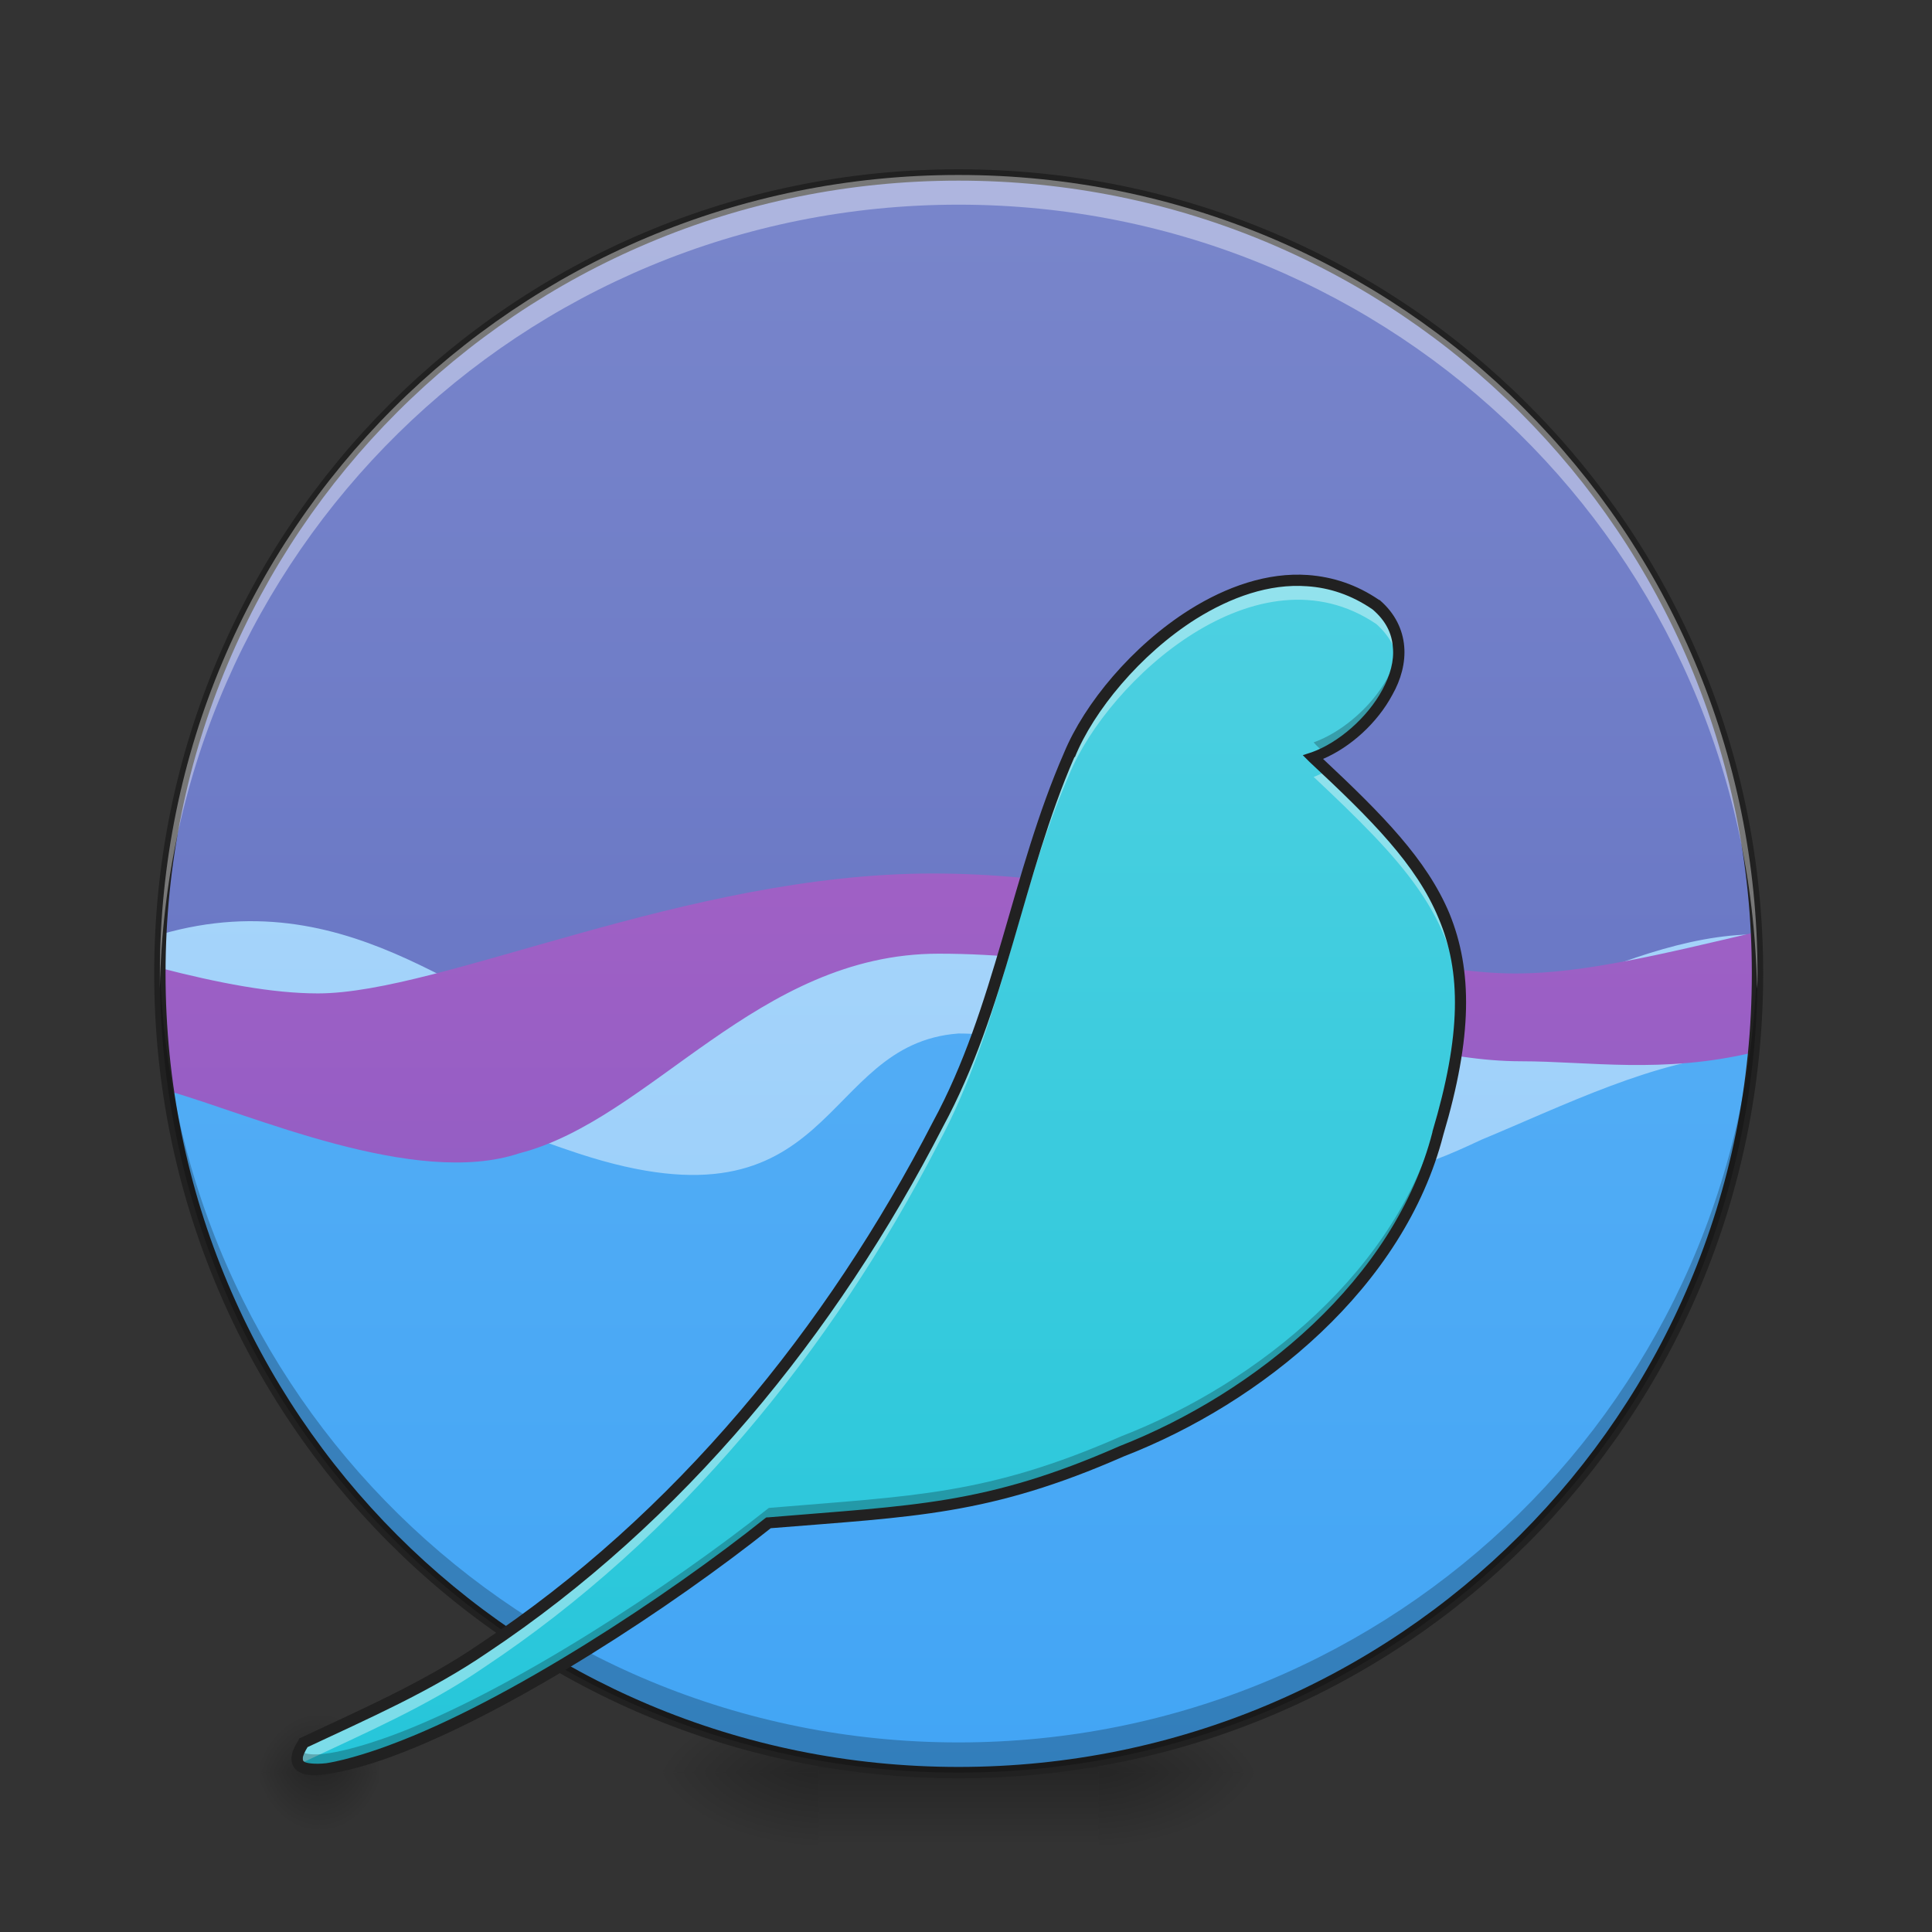 <?xml version="1.0" encoding="UTF-8"?>
<svg xmlns="http://www.w3.org/2000/svg" xmlns:xlink="http://www.w3.org/1999/xlink" width="16pt" height="16pt" viewBox="0 0 16 16" version="1.1">
<rect x="0" y="0" width="16" height="16" fill="#333333" stroke="none"/>
<defs>
<radialGradient id="radial0" gradientUnits="userSpaceOnUse" cx="450.909" cy="189.579" fx="450.909" fy="189.579" r="21.167" gradientTransform="matrix(0,-0.039,-0.07,-0,22.262,32.459)">
<stop offset="0" style="stop-color:rgb(0%,0%,0%);stop-opacity:0.314;"/>
<stop offset="0.222" style="stop-color:rgb(0%,0%,0%);stop-opacity:0.275;"/>
<stop offset="1" style="stop-color:rgb(0%,0%,0%);stop-opacity:0;"/>
</radialGradient>
<radialGradient id="radial1" gradientUnits="userSpaceOnUse" cx="450.909" cy="189.579" fx="450.909" fy="189.579" r="21.167" gradientTransform="matrix(-0,0.039,0.07,0,-6.385,-3.102)">
<stop offset="0" style="stop-color:rgb(0%,0%,0%);stop-opacity:0.314;"/>
<stop offset="0.222" style="stop-color:rgb(0%,0%,0%);stop-opacity:0.275;"/>
<stop offset="1" style="stop-color:rgb(0%,0%,0%);stop-opacity:0;"/>
</radialGradient>
<radialGradient id="radial2" gradientUnits="userSpaceOnUse" cx="450.909" cy="189.579" fx="450.909" fy="189.579" r="21.167" gradientTransform="matrix(-0,-0.039,0.07,-0,-6.385,32.459)">
<stop offset="0" style="stop-color:rgb(0%,0%,0%);stop-opacity:0.314;"/>
<stop offset="0.222" style="stop-color:rgb(0%,0%,0%);stop-opacity:0.275;"/>
<stop offset="1" style="stop-color:rgb(0%,0%,0%);stop-opacity:0;"/>
</radialGradient>
<radialGradient id="radial3" gradientUnits="userSpaceOnUse" cx="450.909" cy="189.579" fx="450.909" fy="189.579" r="21.167" gradientTransform="matrix(0,0.039,-0.07,0,22.262,-3.102)">
<stop offset="0" style="stop-color:rgb(0%,0%,0%);stop-opacity:0.314;"/>
<stop offset="0.222" style="stop-color:rgb(0%,0%,0%);stop-opacity:0.275;"/>
<stop offset="1" style="stop-color:rgb(0%,0%,0%);stop-opacity:0;"/>
</radialGradient>
<linearGradient id="linear0" gradientUnits="userSpaceOnUse" x1="255.323" y1="233.5" x2="255.323" y2="254.667" gradientTransform="matrix(0.007,0,0,0.031,6.233,7.381)">
<stop offset="0" style="stop-color:rgb(0%,0%,0%);stop-opacity:0.275;"/>
<stop offset="1" style="stop-color:rgb(0%,0%,0%);stop-opacity:0;"/>
</linearGradient>
<linearGradient id="linear1" gradientUnits="userSpaceOnUse" x1="274.108" y1="233.5" x2="274.108" y2="-168.667" gradientTransform="matrix(0.033,0,0,0.033,-0.418,6.997)">
<stop offset="0" style="stop-color:rgb(36.078%,41.961%,75.294%);stop-opacity:1;"/>
<stop offset="1" style="stop-color:rgb(47.451%,52.549%,79.608%);stop-opacity:1;"/>
</linearGradient>
<radialGradient id="radial4" gradientUnits="userSpaceOnUse" cx="450.909" cy="189.579" fx="450.909" fy="189.579" r="21.167" gradientTransform="matrix(0,-0.034,-0.026,-0,7.583,30.237)">
<stop offset="0" style="stop-color:rgb(0%,0%,0%);stop-opacity:0.314;"/>
<stop offset="0.222" style="stop-color:rgb(0%,0%,0%);stop-opacity:0.275;"/>
<stop offset="1" style="stop-color:rgb(0%,0%,0%);stop-opacity:0;"/>
</radialGradient>
<radialGradient id="radial5" gradientUnits="userSpaceOnUse" cx="450.909" cy="189.579" fx="450.909" fy="189.579" r="21.167" gradientTransform="matrix(-0,0.034,0.026,0,-2.291,-0.88)">
<stop offset="0" style="stop-color:rgb(0%,0%,0%);stop-opacity:0.314;"/>
<stop offset="0.222" style="stop-color:rgb(0%,0%,0%);stop-opacity:0.275;"/>
<stop offset="1" style="stop-color:rgb(0%,0%,0%);stop-opacity:0;"/>
</radialGradient>
<radialGradient id="radial6" gradientUnits="userSpaceOnUse" cx="450.909" cy="189.579" fx="450.909" fy="189.579" r="21.167" gradientTransform="matrix(-0,-0.034,0.026,-0,-2.291,30.237)">
<stop offset="0" style="stop-color:rgb(0%,0%,0%);stop-opacity:0.314;"/>
<stop offset="0.222" style="stop-color:rgb(0%,0%,0%);stop-opacity:0.275;"/>
<stop offset="1" style="stop-color:rgb(0%,0%,0%);stop-opacity:0;"/>
</radialGradient>
<radialGradient id="radial7" gradientUnits="userSpaceOnUse" cx="450.909" cy="189.579" fx="450.909" fy="189.579" r="21.167" gradientTransform="matrix(0,0.034,-0.026,0,7.583,-0.88)">
<stop offset="0" style="stop-color:rgb(0%,0%,0%);stop-opacity:0.314;"/>
<stop offset="0.222" style="stop-color:rgb(0%,0%,0%);stop-opacity:0.275;"/>
<stop offset="1" style="stop-color:rgb(0%,0%,0%);stop-opacity:0;"/>
</radialGradient>
<linearGradient id="linear2" gradientUnits="userSpaceOnUse" x1="274.108" y1="233.5" x2="274.108" y2="-168.667" gradientTransform="matrix(0.033,0,0,0.033,-0.418,6.997)">
<stop offset="0" style="stop-color:rgb(25.882%,64.706%,96.078%);stop-opacity:1;"/>
<stop offset="1" style="stop-color:rgb(39.216%,70.98%,96.471%);stop-opacity:1;"/>
</linearGradient>
<linearGradient id="linear3" gradientUnits="userSpaceOnUse" x1="274.108" y1="233.5" x2="274.108" y2="-168.667" gradientTransform="matrix(0.033,0,0,0.033,-0.418,6.339)">
<stop offset="0" style="stop-color:rgb(56.471%,79.216%,97.647%);stop-opacity:1;"/>
<stop offset="1" style="stop-color:rgb(73.333%,87.059%,98.431%);stop-opacity:1;"/>
</linearGradient>
<linearGradient id="linear4" gradientUnits="userSpaceOnUse" x1="274.108" y1="268.571" x2="274.108" y2="-133.596" gradientTransform="matrix(-0.051,0,0,0.033,20.576,5.838)">
<stop offset="0" style="stop-color:rgb(49.412%,34.118%,76.078%);stop-opacity:1;"/>
<stop offset="1" style="stop-color:rgb(72.941%,40.784%,78.431%);stop-opacity:1;"/>
</linearGradient>
<linearGradient id="linear5" gradientUnits="userSpaceOnUse" x1="254" y1="254.667" x2="254" y2="-62.833" gradientTransform="matrix(0.031,0,0,0.031,0,6.719)">
<stop offset="0" style="stop-color:rgb(14.902%,77.647%,85.49%);stop-opacity:1;"/>
<stop offset="1" style="stop-color:rgb(30.196%,81.569%,88.235%);stop-opacity:1;"/>
</linearGradient>
</defs>
<g id="surface1">
<path style=" stroke:none;fill-rule:nonzero;fill:url(#radial0);" d="M 9.098 14.68 L 10.418 14.68 L 10.418 14.016 L 9.098 14.016 Z M 9.098 14.68 "/>
<path style=" stroke:none;fill-rule:nonzero;fill:url(#radial1);" d="M 6.781 14.68 L 5.457 14.68 L 5.457 15.34 L 6.781 15.34 Z M 6.781 14.68 "/>
<path style=" stroke:none;fill-rule:nonzero;fill:url(#radial2);" d="M 6.781 14.68 L 5.457 14.68 L 5.457 14.016 L 6.781 14.016 Z M 6.781 14.68 "/>
<path style=" stroke:none;fill-rule:nonzero;fill:url(#radial3);" d="M 9.098 14.68 L 10.418 14.68 L 10.418 15.34 L 9.098 15.34 Z M 9.098 14.68 "/>
<path style=" stroke:none;fill-rule:nonzero;fill:url(#linear0);" d="M 6.781 14.512 L 9.098 14.512 L 9.098 15.34 L 6.781 15.34 Z M 6.781 14.512 "/>
<path style=" stroke:none;fill-rule:nonzero;fill:url(#linear1);" d="M 7.938 1.449 C 11.59 1.449 14.555 4.41 14.555 8.062 C 14.555 11.715 11.59 14.68 7.938 14.68 C 4.285 14.68 1.324 11.715 1.324 8.062 C 1.324 4.41 4.285 1.449 7.938 1.449 Z M 7.938 1.449 "/>
<path style=" stroke:none;fill-rule:nonzero;fill:url(#radial4);" d="M 2.645 14.68 L 3.141 14.68 L 3.141 14.102 L 2.645 14.102 Z M 2.645 14.68 "/>
<path style=" stroke:none;fill-rule:nonzero;fill:url(#radial5);" d="M 2.645 14.68 L 2.148 14.68 L 2.148 15.258 L 2.645 15.258 Z M 2.645 14.68 "/>
<path style=" stroke:none;fill-rule:nonzero;fill:url(#radial6);" d="M 2.645 14.68 L 2.148 14.68 L 2.148 14.102 L 2.645 14.102 Z M 2.645 14.68 "/>
<path style=" stroke:none;fill-rule:nonzero;fill:url(#radial7);" d="M 2.645 14.68 L 3.141 14.68 L 3.141 15.258 L 2.645 15.258 Z M 2.645 14.68 "/>
<path style=" stroke:none;fill-rule:nonzero;fill:url(#linear2);" d="M 1.332 8.395 C 1.504 11.902 4.383 14.68 7.938 14.68 C 11.492 14.68 14.375 11.902 14.547 8.395 C 13.395 8.395 12.074 9.387 11.246 9.387 C 10.586 9.387 9.426 7.898 8.105 7.898 C 6.781 7.898 5.621 9.223 4.797 9.223 C 3.969 9.223 2.812 8.395 1.332 8.395 Z M 1.332 8.395 "/>
<path style=" stroke:none;fill-rule:nonzero;fill:url(#linear3);" d="M 1.332 7.738 C 1.348 8.074 1.391 8.406 1.453 8.73 C 2.875 8.773 4.031 9.305 4.797 9.555 C 6.938 10.254 6.773 8.645 7.938 8.559 C 8.914 8.559 9.891 9.27 10.602 9.551 C 11.258 9.887 11.754 9.68 12.27 9.438 C 12.941 9.16 13.711 8.773 14.422 8.73 C 14.488 8.406 14.527 8.074 14.547 7.738 C 13.395 7.738 12.074 8.73 11.246 8.73 C 10.586 8.73 9.262 7.738 7.938 7.738 C 6.613 7.738 5.621 8.637 4.797 8.562 C 3.992 8.492 2.973 7.262 1.332 7.738 Z M 1.332 7.738 "/>
<path style=" stroke:none;fill-rule:nonzero;fill:url(#linear4);" d="M 7.723 7.234 C 5.688 7.234 3.652 8.227 2.633 8.227 C 2.254 8.227 1.809 8.141 1.324 8.016 C 1.324 8.031 1.324 8.047 1.324 8.062 C 1.324 8.395 1.348 8.719 1.395 9.035 C 2.074 9.227 3.438 9.84 4.301 9.551 C 5.395 9.27 6.27 7.898 7.773 7.898 C 9.809 7.898 11.324 8.789 12.598 8.789 C 13.152 8.789 13.77 8.895 14.523 8.715 C 14.543 8.5 14.555 8.285 14.555 8.062 C 14.555 7.949 14.551 7.832 14.543 7.719 C 13.781 7.898 13.117 8.062 12.555 8.062 C 11.285 8.062 9.758 7.234 7.723 7.234 Z M 7.723 7.234 "/>
<path style=" stroke:none;fill-rule:nonzero;fill:rgb(12.941%,12.941%,12.941%);fill-opacity:1;" d="M 7.938 1.402 C 4.25 1.402 1.277 4.375 1.277 8.062 C 1.277 11.754 4.25 14.727 7.938 14.727 C 11.629 14.727 14.602 11.754 14.602 8.062 C 14.602 4.375 11.629 1.402 7.938 1.402 Z M 7.938 1.496 C 11.578 1.496 14.508 4.422 14.508 8.062 C 14.508 11.703 11.578 14.633 7.938 14.633 C 4.297 14.633 1.371 11.703 1.371 8.062 C 1.371 4.422 4.297 1.496 7.938 1.496 Z M 7.938 1.496 "/>
<path style=" stroke:none;fill-rule:nonzero;fill:rgb(0%,0%,0%);fill-opacity:0.235;" d="M 7.938 14.68 C 4.273 14.68 1.324 11.727 1.324 8.062 C 1.324 8.023 1.324 7.98 1.324 7.941 C 1.391 11.547 4.316 14.43 7.938 14.43 C 11.562 14.43 14.484 11.547 14.551 7.941 C 14.555 7.98 14.555 8.023 14.555 8.062 C 14.555 11.727 11.602 14.68 7.938 14.68 Z M 7.938 14.68 "/>
<path style=" stroke:none;fill-rule:nonzero;fill:url(#linear5);" d="M 8.855 6.25 C 8.422 7.246 8.289 8.352 7.77 9.312 C 6.887 11.023 5.621 12.574 4.008 13.648 C 3.543 13.969 3.016 14.195 2.512 14.434 C 2.254 14.844 3.043 14.57 3.25 14.496 C 4.23 14.129 5.566 13.25 6.367 12.609 C 7.562 12.512 8.172 12.508 9.285 12.02 C 10.426 11.574 11.59 10.629 11.906 9.387 C 12.391 7.773 11.906 7.238 10.879 6.273 C 11.348 6.105 11.871 5.422 11.398 5.008 C 10.418 4.344 9.18 5.469 8.855 6.25 Z M 8.855 6.25 "/>
<path style=" stroke:none;fill-rule:nonzero;fill:rgb(100%,100%,100%);fill-opacity:0.392;" d="M 7.938 1.449 C 4.273 1.449 1.324 4.398 1.324 8.062 C 1.324 8.105 1.324 8.145 1.324 8.188 C 1.391 4.578 4.316 1.695 7.938 1.695 C 11.562 1.695 14.484 4.578 14.551 8.188 C 14.555 8.145 14.555 8.105 14.555 8.062 C 14.555 4.398 11.602 1.449 7.938 1.449 Z M 7.938 1.449 "/>
<path style=" stroke:none;fill-rule:nonzero;fill:rgb(100%,100%,100%);fill-opacity:0.392;" d="M 10.754 4.805 C 9.938 4.801 9.109 5.633 8.855 6.25 C 8.422 7.246 8.289 8.352 7.77 9.312 C 6.887 11.023 5.621 12.574 4.008 13.648 C 3.543 13.969 3.016 14.195 2.512 14.434 C 2.445 14.539 2.449 14.598 2.492 14.629 C 2.496 14.617 2.504 14.605 2.512 14.594 C 3.016 14.355 3.543 14.129 4.008 13.809 C 5.621 12.738 6.887 11.184 7.77 9.473 C 8.289 8.512 8.422 7.406 8.855 6.414 C 9.18 5.629 10.418 4.504 11.398 5.168 C 11.504 5.262 11.562 5.371 11.578 5.48 C 11.602 5.312 11.555 5.145 11.398 5.008 C 11.191 4.867 10.973 4.809 10.754 4.805 Z M 10.992 6.383 C 10.953 6.402 10.914 6.422 10.879 6.434 C 11.609 7.121 12.066 7.59 12.094 8.383 C 12.121 7.535 11.703 7.055 10.992 6.383 Z M 10.992 6.383 "/>
<path style=" stroke:none;fill-rule:nonzero;fill:rgb(0%,0%,0%);fill-opacity:0.235;" d="M 11.582 5.34 C 11.543 5.684 11.195 6.035 10.879 6.148 C 10.906 6.18 10.938 6.207 10.969 6.234 C 11.297 6.074 11.621 5.688 11.582 5.34 Z M 12.094 8.238 C 12.086 8.531 12.027 8.863 11.906 9.262 C 11.59 10.504 10.426 11.453 9.285 11.895 C 8.172 12.383 7.562 12.387 6.367 12.488 C 5.566 13.125 4.23 14.008 3.25 14.371 C 3.09 14.43 2.582 14.605 2.48 14.492 C 2.336 14.816 3.055 14.566 3.25 14.496 C 4.23 14.129 5.566 13.25 6.367 12.609 C 7.562 12.512 8.172 12.508 9.285 12.02 C 10.426 11.574 11.59 10.629 11.906 9.387 C 12.043 8.93 12.102 8.559 12.094 8.238 Z M 12.094 8.238 "/>
<path style=" stroke:none;fill-rule:nonzero;fill:rgb(12.941%,12.941%,12.941%);fill-opacity:1;" d="M 10.832 4.762 C 10.496 4.738 10.156 4.859 9.855 5.047 C 9.375 5.348 8.98 5.828 8.812 6.234 C 8.375 7.234 8.242 8.34 7.727 9.289 C 6.848 10.996 5.586 12.543 3.98 13.609 C 3.52 13.926 3 14.152 2.492 14.391 L 2.477 14.398 L 2.473 14.41 C 2.438 14.465 2.418 14.508 2.414 14.555 C 2.41 14.598 2.43 14.641 2.461 14.664 C 2.527 14.711 2.613 14.707 2.715 14.691 C 2.914 14.664 3.164 14.578 3.266 14.539 C 4.254 14.172 5.578 13.297 6.383 12.656 C 7.57 12.559 8.191 12.551 9.305 12.062 C 10.453 11.617 11.629 10.66 11.953 9.398 C 12.195 8.586 12.195 8.035 12.004 7.566 C 11.816 7.117 11.449 6.746 10.957 6.285 C 11.184 6.188 11.406 5.988 11.531 5.754 C 11.602 5.629 11.641 5.488 11.629 5.352 C 11.617 5.215 11.555 5.082 11.43 4.973 L 11.426 4.969 L 11.422 4.969 C 11.234 4.84 11.035 4.777 10.832 4.762 Z M 10.824 4.855 C 11.008 4.867 11.191 4.926 11.367 5.047 C 11.477 5.141 11.527 5.246 11.535 5.359 C 11.547 5.473 11.512 5.594 11.449 5.711 C 11.324 5.945 11.082 6.152 10.863 6.23 L 10.789 6.254 L 10.844 6.309 C 11.359 6.789 11.73 7.16 11.914 7.605 C 12.102 8.047 12.102 8.57 11.863 9.371 L 11.863 9.375 C 11.551 10.594 10.398 11.535 9.27 11.977 C 8.16 12.465 7.562 12.465 6.363 12.566 L 6.348 12.566 L 6.336 12.574 C 5.539 13.211 4.207 14.09 3.234 14.449 C 3.133 14.488 2.883 14.574 2.703 14.602 C 2.609 14.613 2.535 14.602 2.52 14.59 C 2.508 14.582 2.508 14.578 2.508 14.559 C 2.508 14.543 2.523 14.508 2.547 14.469 C 3.047 14.234 3.566 14.008 4.035 13.688 C 5.656 12.609 6.926 11.051 7.809 9.332 C 8.336 8.359 8.469 7.254 8.898 6.27 L 8.902 6.27 C 9.055 5.891 9.441 5.418 9.906 5.125 C 10.195 4.945 10.512 4.832 10.824 4.855 Z M 10.824 4.855 "/>
</g>
</svg>

